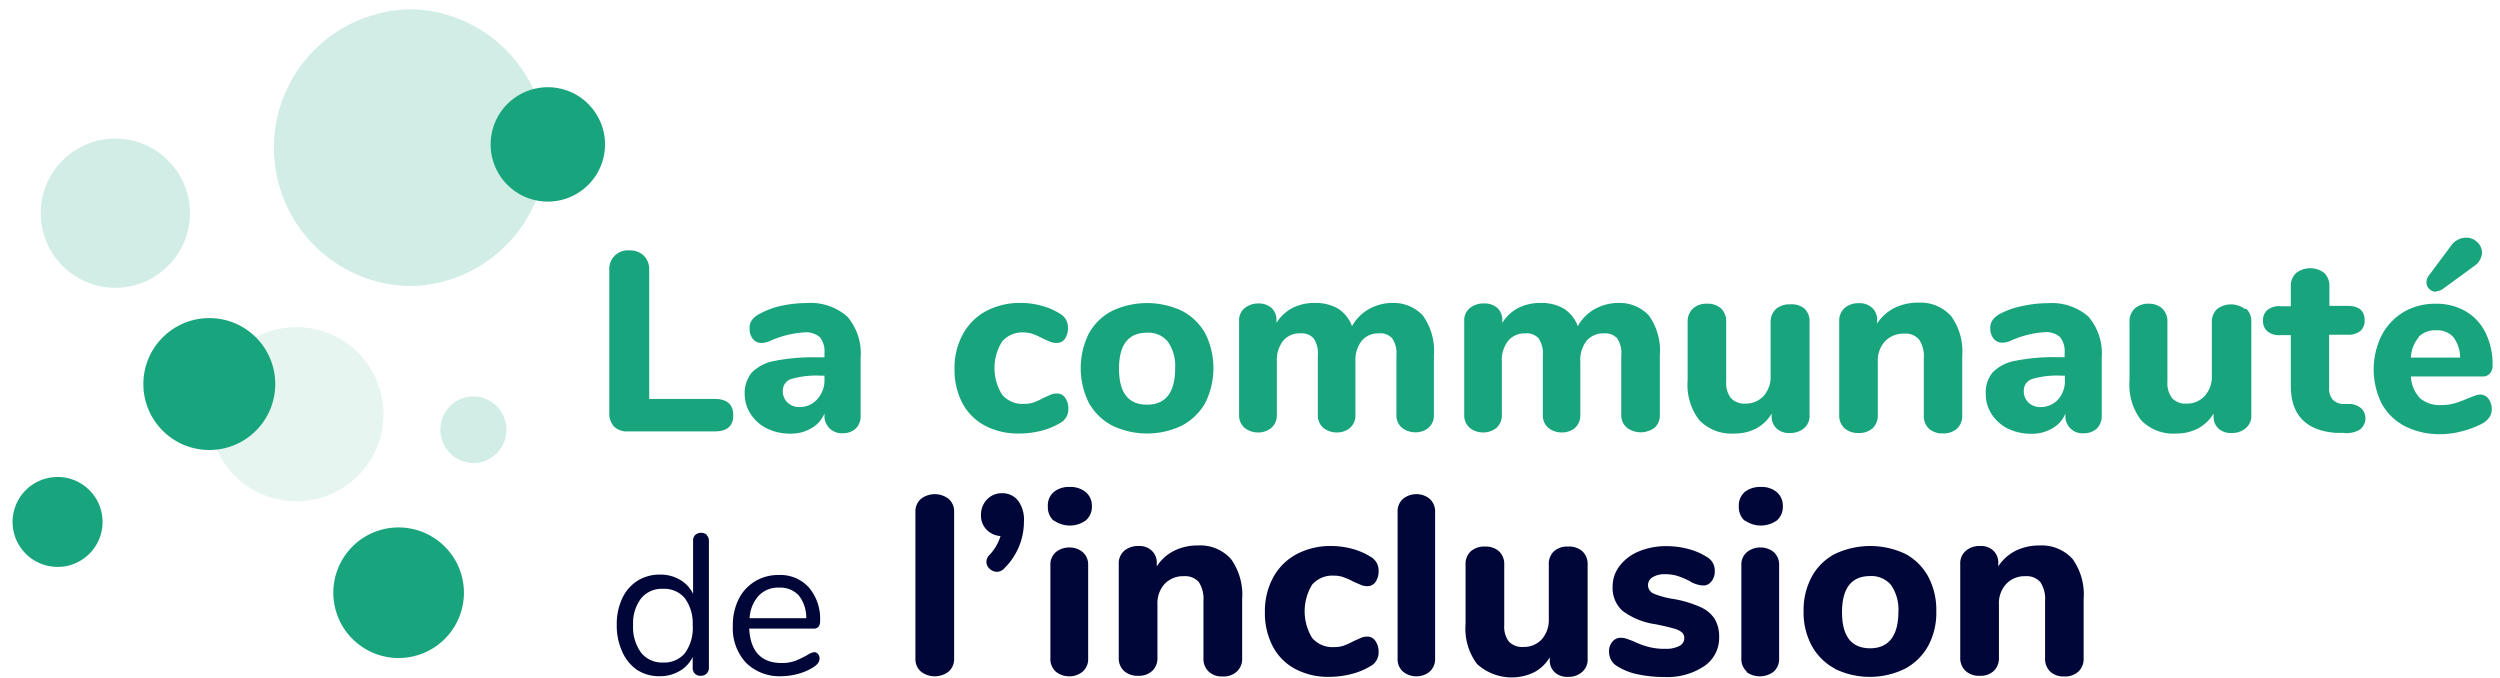 <svg width="940" height="255" viewBox="0 0 940 255" preserveAspectRatio="xMinYMin meet" fill="none" xmlns="http://www.w3.org/2000/svg"><path fill-rule="evenodd" clip-rule="evenodd" d="M266.55 203.3a2.853 2.853 0 00-.85-2.1l.15-.05a3.401 3.401 0 00-4.45 0 2.851 2.851 0 00-.8 2.15v20a11.998 11.998 0 00-5-5.35 14.352 14.352 0 00-7.45-1.9c-3-.05-5.952.766-8.5 2.35a15.408 15.408 0 00-5.7 6.6 22.956 22.956 0 00-2.05 10 23.364 23.364 0 002.05 10 16.104 16.104 0 005.55 6.85 15 15 0 008.5 2.4c2.61.056 5.186-.601 7.45-1.9a11.998 11.998 0 005-5.35v4.05a2.9 2.9 0 00.8 2.2 2.847 2.847 0 002.2.85 3.047 3.047 0 002.25-.85c.577-.583.885-1.38.85-2.2V203.3zm-6.1 31.7a16.045 16.045 0 01-2.9 10.55 9.997 9.997 0 01-8.2 3.55 9.998 9.998 0 01-8.3-3.7 16.198 16.198 0 01-3-10.4 15.35 15.35 0 013-10 10.001 10.001 0 018.3-3.6 10.001 10.001 0 018.2 3.6 15.851 15.851 0 012.9 10zM308.15 247.6a2.451 2.451 0 00-.6-1.7 1.852 1.852 0 00-1.45-.7 7.404 7.404 0 00-2.65 1.15 36.034 36.034 0 01-4.5 2.15 14.99 14.99 0 01-5 .8c-7.7 0-11.8-4.35-12.25-12.95h24.1a2.501 2.501 0 001.95-.65 3.402 3.402 0 00.6-2.2 18.102 18.102 0 00-4.2-12.6 14.449 14.449 0 00-11.35-4.7 16.742 16.742 0 00-8.95 2.4 16.397 16.397 0 00-6.15 6.75 21.897 21.897 0 00-2.15 10 18.952 18.952 0 005 13.9 17.95 17.95 0 0013.4 5 24.23 24.23 0 005.85-.8 21.547 21.547 0 005.75-2.4c1.75-1.05 2.6-2.15 2.6-3.45zm-26.3-15.15a13.65 13.65 0 013.45-8.5 10 10 0 017.7-3 9.4 9.4 0 017.35 2.95 13.45 13.45 0 012.8 8.55h-21.3z" fill="#000638"/><path d="M346.3 252.55a6.2 6.2 0 01-2.1-5v-55a6.201 6.201 0 012.1-5 8.55 8.55 0 0110.35 0 6.198 6.198 0 012.1 5v55a6.197 6.197 0 01-2.1 5 8.548 8.548 0 01-10.35 0zM382.7 188.1a12.052 12.052 0 012.3 7.95 24.55 24.55 0 01-7.25 17.5A3.897 3.897 0 01375 215a4.102 4.102 0 01-2.85-1.1 3.35 3.35 0 01-1.25-2.65 3.604 3.604 0 011.05-2.5 17.944 17.944 0 004.25-7.2 7.898 7.898 0 01-5.3-2.45 7.452 7.452 0 01-2.05-5.35 8.303 8.303 0 012.25-5.95 7.65 7.65 0 015.65-2.35 7.554 7.554 0 015.95 2.65z" fill="#000638"/><path fill-rule="evenodd" clip-rule="evenodd" d="M394 190.45a6.698 6.698 0 002.2 5.35v-.15a10.35 10.35 0 0012.1 0 6.749 6.749 0 002.25-5.35 6.601 6.601 0 00-2.3-5.25 8.85 8.85 0 00-6-1.95 9.052 9.052 0 00-6.05 1.9 6.6 6.6 0 00-2.2 5.45zm.95 57.1a6.35 6.35 0 002.05 5 8 8 0 005.05 1.75 7.746 7.746 0 005-1.75 6.197 6.197 0 002.1-5v-35a6.198 6.198 0 00-2.1-5 7.704 7.704 0 00-5-1.7 7.952 7.952 0 00-5 1.7 6.201 6.201 0 00-2.1 5v35z" fill="#000638"/><path d="M462.9 210.25a23.002 23.002 0 014.15 15v22.25a6.35 6.35 0 01-2 5 7.297 7.297 0 01-5.3 1.85 7.2 7.2 0 01-5.3-1.85 6.497 6.497 0 01-1.95-5v-21.6a11.603 11.603 0 00-1.75-7.05 6.8 6.8 0 00-5.55-2.2 9.603 9.603 0 00-7.3 2.9 10.8 10.8 0 00-2.7 7.7v20a6.5 6.5 0 01-1.95 5 7.297 7.297 0 01-5.3 1.85 7.498 7.498 0 01-5.35-1.85 6.497 6.497 0 01-1.95-5V212.1a6.249 6.249 0 012.05-5 7.953 7.953 0 015.35-1.8 6.65 6.65 0 015 1.75 6.05 6.05 0 011.9 4.6v1.3a16.597 16.597 0 016.5-5.85 19.55 19.55 0 019-2 15.453 15.453 0 0112.45 5.15zM486.95 251.5a20.25 20.25 0 01-8.4-8.5 27.002 27.002 0 01-2.95-12.9 26.548 26.548 0 013.15-13.05 21.706 21.706 0 018.8-8.7 27.107 27.107 0 0113.1-3.05 29.97 29.97 0 017.75 1.05 25.023 25.023 0 016.95 3 5.85 5.85 0 013 5.35 6.852 6.852 0 01-1.15 4.1 3.649 3.649 0 01-3.1 1.6 6.347 6.347 0 01-2.35-.45l-2.95-1.3a26.126 26.126 0 00-3.6-1.6 10.013 10.013 0 00-3.6-.6 10.003 10.003 0 00-8.25 3.4 19.25 19.25 0 000 20 10 10 0 008.25 3.45 10.84 10.84 0 003.55-.5 28.033 28.033 0 003.75-1.7l2.9-1.3a5.912 5.912 0 012.3-.45 3.6 3.6 0 013.05 1.65 6.801 6.801 0 011.2 4.15 5.75 5.75 0 01-3 5.3 26.072 26.072 0 01-7.1 2.95 33.75 33.75 0 01-8.45 1.1c-4.468.1-8.888-.932-12.85-3zM527.55 252.55a6.199 6.199 0 01-2.05-5v-55a6.201 6.201 0 012.05-5 8.003 8.003 0 015-1.75 7.85 7.85 0 015 1.75 6.35 6.35 0 012.05 5v55a6.35 6.35 0 01-2.05 5 7.85 7.85 0 01-5 1.75 7.997 7.997 0 01-5-1.75zM595 207.3a6.598 6.598 0 011.95 5v35.35a6.1 6.1 0 01-2.05 5 7.651 7.651 0 01-5.35 1.85 6.85 6.85 0 01-5-1.75 5.948 5.948 0 01-1.85-4.6v-1a14.998 14.998 0 01-5.8 5.6 19.4 19.4 0 01-21.5-3.05 22.051 22.051 0 01-4.35-15v-22.4a6.598 6.598 0 011.95-5 7.702 7.702 0 015.35-1.8 7.503 7.503 0 015.3 1.8 6.598 6.598 0 011.95 5V235a9.248 9.248 0 001.75 6.25 6.9 6.9 0 005.45 2 9.098 9.098 0 006.9-2.85 11.052 11.052 0 002.65-7.65V212.3a6.551 6.551 0 011.9-5 7.503 7.503 0 015.3-1.8 7.699 7.699 0 015.45 1.8zM615.6 253.5a23.056 23.056 0 01-7.6-3.05 5.995 5.995 0 01-2.25-2.35 6.887 6.887 0 01-.75-3.1 5.447 5.447 0 011.25-3.7 3.9 3.9 0 013.1-1.5 7.56 7.56 0 012.5.45c.8.3 1.7.6 2.6 1a30.013 30.013 0 005.3 1.95c2.088.547 4.242.8 6.4.75 1.81.094 3.615-.267 5.25-1.05a3.3 3.3 0 001.9-2.9 3 3 0 00-.8-2.15 7.81 7.81 0 00-3.05-1.5c-1.5-.45-3.8-1-7.05-1.65a26.908 26.908 0 01-12.3-5 11.547 11.547 0 01-3.75-9.15 12.546 12.546 0 012.65-7.8 17.6 17.6 0 017.25-5.45 26.6 26.6 0 0110.4-1.95 31.591 31.591 0 018.1 1.05 24.683 24.683 0 017 3 5.85 5.85 0 013 5.35 5.75 5.75 0 01-1.25 3.85 3.749 3.749 0 01-3.05 1.55 10.743 10.743 0 01-5.3-1.75 32.444 32.444 0 00-4.4-1.85 16.084 16.084 0 00-4.65-.65 8.652 8.652 0 00-4.75 1.15 3.45 3.45 0 00.3 6.1 31.845 31.845 0 007.8 2.1 42.198 42.198 0 0110 3.05c2.159.941 4 2.486 5.3 4.45a13.003 13.003 0 011.65 6.85 12.798 12.798 0 01-5.65 10.9 24.996 24.996 0 01-15 4.05 46.667 46.667 0 01-10.15-1.05z" fill="#000638"/><path fill-rule="evenodd" clip-rule="evenodd" d="M653.8 190.45a6.85 6.85 0 002.2 5.35v-.15a10.448 10.448 0 0012.15 0 6.852 6.852 0 002.2-5.35 6.75 6.75 0 00-2.25-5.25 8.853 8.853 0 00-6-1.95 9.208 9.208 0 00-6.1 1.9 6.75 6.75 0 00-2.2 5.45zm.95 57.1a6.197 6.197 0 002.1 5h-.35a8.599 8.599 0 0010.4 0 6.35 6.35 0 002.05-5v-35a6.35 6.35 0 00-2.05-5 7.8 7.8 0 00-5-1.7 7.952 7.952 0 00-5 1.7 6.098 6.098 0 00-2.15 5v35zM681.25 242.85a21.356 21.356 0 008.75 8.6h-.15a30 30 0 0026.4 0 21.643 21.643 0 008.75-8.6 26.14 26.14 0 003.05-13A26.504 26.504 0 00725 216.8a21.205 21.205 0 00-8.6-8.55 31.002 31.002 0 00-26.4 0 20.906 20.906 0 00-8.75 8.55 26.501 26.501 0 00-3.1 13.05 26.193 26.193 0 003.1 13zm29.8-22.85a16.051 16.051 0 012.75 10c0 8.9-3.55 13.75-10.6 13.75s-10.6-4.5-10.6-13.55 3.55-13.6 10.6-13.6a9.601 9.601 0 017.85 3.4z" fill="#000638"/><path d="M779.35 210.25a23.002 23.002 0 014.1 15v22.25a6.5 6.5 0 01-1.95 5 7.397 7.397 0 01-5.35 1.85 7.294 7.294 0 01-5.3-1.85 6.648 6.648 0 01-1.9-5v-21.6a11.257 11.257 0 00-1.8-7.05 6.8 6.8 0 00-5.55-2.2 9.5 9.5 0 00-7.25 2.9 10.599 10.599 0 00-2.75 7.7v20a6.652 6.652 0 01-1.9 5 7.295 7.295 0 01-5.3 1.85 7.397 7.397 0 01-5.35-1.85 6.55 6.55 0 01-2-5V212.1a6.15 6.15 0 012.1-5 7.798 7.798 0 015.35-1.8 6.754 6.754 0 015 1.75 6.052 6.052 0 011.85 4.6v1.3a16.953 16.953 0 016.5-5.85 20.01 20.01 0 019-2 15.598 15.598 0 0112.5 5.15z" fill="#000638"/><circle opacity=".5" cx="111.45" cy="155.75" r="32.75" fill="#D1EDE5"/><circle cx="78.7" cy="144.4" r="24.8" fill="#18A47D"/><path d="M155 3.5a50.547 50.547 0 00-15.3 2.35c-24.595 7.569-39.956 31.989-36.127 57.436 3.828 25.447 25.693 44.267 51.427 44.264 28.105-.871 50.437-23.906 50.437-52.025 0-28.118-22.332-51.154-50.437-52.025z" fill="#D1EDE5"/><path d="M173.35 215.651c3.981 12.957-3.293 26.69-16.249 30.675-12.957 3.985-26.691-3.285-30.681-16.24-3.989-12.955 3.276-26.692 16.23-30.685 12.963-3.968 26.692 3.299 30.7 16.25zM21.65 179.35c-1.694.008-3.378.26-5 .75a16.9 16.9 0 005 33.05 15.453 15.453 0 005-.75 16.9 16.9 0 00-5-33.05z" fill="#18A47D"/><path d="M178 149.051a13.754 13.754 0 00-3.7.55 12.548 12.548 0 00-8.577 13.824A12.55 12.55 0 00178 174.101a12.118 12.118 0 003.7-.55 12.55 12.55 0 00-3.7-24.5M43.45 52.1c-2.777.006-5.538.41-8.2 1.2-14.057 4.25-22.457 18.623-19.26 32.956 3.196 14.333 16.908 23.775 31.438 21.648 14.531-2.126 24.962-15.1 23.918-29.749C70.302 63.507 58.136 52.143 43.45 52.1z" fill="#D1EDE5"/><path d="M205.95 32.8c-11.493.02-20.939 9.074-21.443 20.556-.505 11.482 8.11 21.33 19.557 22.358 11.447 1.027 21.678-7.13 23.226-18.518 1.548-11.389-6.134-21.98-17.44-24.046a20.558 20.558 0 00-3.9-.35zM230.95 160.45a7.053 7.053 0 01-1.85-5V101.5a6.953 6.953 0 017.5-7.35 7.45 7.45 0 015.5 2 7.246 7.246 0 012 5.35V150h24.6c4.65 0 7 2.05 7 6.15 0 4.1-2.35 6.05-7 6.05h-32.55a6.898 6.898 0 01-5.2-1.75z" fill="#18A47D"/><path fill-rule="evenodd" clip-rule="evenodd" d="M323.6 134.45a21.196 21.196 0 00-5-15.4 20.85 20.85 0 00-15.35-5.1 44.708 44.708 0 00-9.55 1.05 30.024 30.024 0 00-8.25 3.1 7.65 7.65 0 00-2.75 2.3 5.003 5.003 0 00-.85 3.15 5.802 5.802 0 001.25 3.9 4.05 4.05 0 003.35 1.5 9.29 9.29 0 003.75-1.05 36.839 36.839 0 0111.9-2.9 8.099 8.099 0 016.15 1.75 8.5 8.5 0 011.75 5.9v1.7h-2.75a74.62 74.62 0 00-16 1.35 16 16 0 00-8.5 4.3 11.95 11.95 0 00-2.75 8.1 13.707 13.707 0 002.3 7.65 15.403 15.403 0 006.15 5.4 19.994 19.994 0 008.7 1.9 14.998 14.998 0 007.85-2 11.148 11.148 0 005-5.6v.7a6.453 6.453 0 006.75 6.75 7.095 7.095 0 005-1.75 6.498 6.498 0 001.85-5v-21.7zM310 142.9a10.4 10.4 0 01-2.85 7.35 8.702 8.702 0 01-6.55 2.8 6.301 6.301 0 01-4.45-1.65 5.8 5.8 0 01-1.8-4.4 4.55 4.55 0 013.15-4.5 33.502 33.502 0 0110.9-1.25h1.6v1.65z" fill="#18A47D"/><path d="M370.25 160a20.397 20.397 0 01-8.4-8.45 27.002 27.002 0 01-2.95-12.9 26.196 26.196 0 013.15-13 21.548 21.548 0 018.75-8.7 27.052 27.052 0 0113.05-3.05 29.54 29.54 0 017.75 1.05 25.023 25.023 0 016.95 3 5.85 5.85 0 013 5.35 6.951 6.951 0 01-1.15 4.1 3.65 3.65 0 01-3.1 1.55 6.282 6.282 0 01-2.35-.4l-2.9-1.3a35.217 35.217 0 00-3.6-1.65 11.349 11.349 0 00-3.45-.6 10.001 10.001 0 00-8.2 3.4 18.801 18.801 0 000 20 9.998 9.998 0 008.2 3.45 11.037 11.037 0 003.55-.5 27.427 27.427 0 003.75-1.7l2.85-1.3a6.955 6.955 0 012.3-.4 3.701 3.701 0 013.05 1.6 6.903 6.903 0 011.2 4.15 5.8 5.8 0 01-3 5.3 26.072 26.072 0 01-7.1 2.95 33.404 33.404 0 01-8.45 1.05 26.639 26.639 0 01-12.9-3z" fill="#18A47D"/><path fill-rule="evenodd" clip-rule="evenodd" d="M409.4 151.45a21.503 21.503 0 008.75 8.55 30.3 30.3 0 0026.3 0 21.854 21.854 0 008.75-8.55 29.347 29.347 0 000-26.05 21.395 21.395 0 00-8.75-8.5 30.8 30.8 0 00-26.3 0 21.1 21.1 0 00-8.75 8.5 29.347 29.347 0 000 26.05zm29.7-23a15.796 15.796 0 012.75 10v.05c0 9-3.5 13.65-10.55 13.65-7.05 0-10.55-4.45-10.55-13.5s3.5-13.55 10.55-13.55a9.399 9.399 0 017.8 3.35z" fill="#18A47D"/><path d="M535 118.65a22.75 22.75 0 014.15 15v22.2a6.3 6.3 0 01-2 5 7.749 7.749 0 01-5 1.7 8.048 8.048 0 01-5-1.7 6.2 6.2 0 01-2.1-5V133.7a10.004 10.004 0 00-1.6-6.5 5.95 5.95 0 00-5-1.85 8.049 8.049 0 00-6.4 2.75 11.546 11.546 0 00-2.4 7.8v20a6.35 6.35 0 01-2.05 5 7.55 7.55 0 01-5 1.7 7.946 7.946 0 01-5-1.7 6.2 6.2 0 01-2.1-5v-22.2a10.004 10.004 0 00-1.6-6.5 5.95 5.95 0 00-5-1.85 7.952 7.952 0 00-6.4 2.75 11.546 11.546 0 00-2.4 7.8v20a6.2 6.2 0 01-2.1 5 7.55 7.55 0 01-5 1.7 7.946 7.946 0 01-5-1.7 6.2 6.2 0 01-2.1-5v-35.1a5.899 5.899 0 012.15-5 8.15 8.15 0 015-1.7 7.203 7.203 0 015 1.65 6.05 6.05 0 011.9 4.7v.95a15.7 15.7 0 016-5.6 18.25 18.25 0 018.4-1.9 16.955 16.955 0 018.6 2.05 13.155 13.155 0 015.4 6.7 16.503 16.503 0 016.3-6.4 18.292 18.292 0 019.25-2.35 15.002 15.002 0 0111.1 4.75zM620 118.65a22.749 22.749 0 014.1 15v22.2a6.3 6.3 0 01-2 5 8.75 8.75 0 01-10.35 0 6.098 6.098 0 01-2.15-5V133.7a9.999 9.999 0 00-1.55-6.5 6.1 6.1 0 00-5-1.85 8.098 8.098 0 00-6.45 2.75 11.546 11.546 0 00-2.4 7.8v20a6.3 6.3 0 01-2 5 7.749 7.749 0 01-5 1.7 8.048 8.048 0 01-5-1.7 6.197 6.197 0 01-2.1-5v-22.2a10.004 10.004 0 00-1.6-6.5 5.95 5.95 0 00-5-1.85 8.049 8.049 0 00-6.4 2.75 11.546 11.546 0 00-2.4 7.8v20a6.35 6.35 0 01-2.05 5 7.797 7.797 0 01-5 1.7 7.946 7.946 0 01-5-1.7 6.197 6.197 0 01-2.1-5v-35.1a5.899 5.899 0 012.15-5 8.149 8.149 0 015.25-1.7 7.203 7.203 0 015 1.65 6.05 6.05 0 011.9 4.7v.95a15.7 15.7 0 016-5.6 18.25 18.25 0 018.4-1.9 16.957 16.957 0 018.6 2.05 13.155 13.155 0 015.4 6.7 16.503 16.503 0 016.3-6.4 18.501 18.501 0 019.3-2.35 15.003 15.003 0 0111.15 4.75zM678.45 116a6.602 6.602 0 011.95 5v35a6.052 6.052 0 01-2.05 5 7.85 7.85 0 01-5.35 1.8 6.697 6.697 0 01-5-1.7 5.948 5.948 0 01-1.85-4.6v-1a14.998 14.998 0 01-5.8 5.6 17.298 17.298 0 01-8.1 1.9 16.797 16.797 0 01-13.3-5 21.748 21.748 0 01-4.4-15v-22a6.6 6.6 0 012-5 7.551 7.551 0 015.3-1.8 7.503 7.503 0 015.3 1.8 6.75 6.75 0 011.9 5v22.45a9.148 9.148 0 001.8 6.25 6.8 6.8 0 005.4 2.05 9.05 9.05 0 006.9-2.9 10.8 10.8 0 002.6-7.6v-20a6.598 6.598 0 011.95-5 7.35 7.35 0 015.25-1.8 7.605 7.605 0 015.5 1.55zM733.7 118.95a22.853 22.853 0 014.1 15v22.2a6.5 6.5 0 01-1.95 5 7.551 7.551 0 01-5.3 1.8 7.4 7.4 0 01-5.3-1.8 6.497 6.497 0 01-1.9-5v-21.5a11.006 11.006 0 00-1.8-7 6.55 6.55 0 00-5.5-2.2 9.499 9.499 0 00-7.25 2.85 10.7 10.7 0 00-2.75 7.7v20a6.652 6.652 0 01-1.9 5 7.499 7.499 0 01-5.3 1.8 7.697 7.697 0 01-5.35-1.8 6.497 6.497 0 01-1.95-5v-35.2a6.249 6.249 0 012.05-5 7.847 7.847 0 015.35-1.8 6.95 6.95 0 015 1.75 6.052 6.052 0 011.85 4.6v1.3a16.597 16.597 0 016.5-5.85 19.46 19.46 0 018.95-2 15.453 15.453 0 0112.45 5.15z" fill="#18A47D"/><path fill-rule="evenodd" clip-rule="evenodd" d="M790.25 134.45a21.204 21.204 0 00-5-15.4A20.853 20.853 0 00770 114c-3.281.008-6.55.377-9.75 1.1A30.022 30.022 0 00752 118a7.641 7.641 0 00-2.75 2.3 5.003 5.003 0 00-.9 3.15 6.042 6.042 0 001.25 3.9 4.197 4.197 0 003.4 1.5 8.955 8.955 0 003.7-1.05 37.418 37.418 0 0111.95-2.9 8.101 8.101 0 015.9 1.8 8.5 8.5 0 011.75 5.9v1.7h-2.5a74.614 74.614 0 00-16 1.35 15.85 15.85 0 00-8.5 4.3 11.75 11.75 0 00-2.65 8.2 13.698 13.698 0 002.25 7.65 15.39 15.39 0 006.15 5.4 19.994 19.994 0 008.7 1.9 15 15 0 007.85-2 11.144 11.144 0 005-5.6v.7a6.349 6.349 0 006.8 6.7 7.097 7.097 0 005-1.75 6.7 6.7 0 001.85-5v-21.7zm-13.85 8.45a10.4 10.4 0 01-2.6 7.35 8.697 8.697 0 01-6.6 2.8 6.197 6.197 0 01-4.45-1.65 5.8 5.8 0 01-1.8-4.4 4.55 4.55 0 013.15-4.5 33.499 33.499 0 0110.9-1.25h1.4v1.65z" fill="#18A47D"/><path d="M844.5 116a6.45 6.45 0 012 5v35a6.048 6.048 0 01-2.1 5 7.753 7.753 0 01-5.3 1.8 6.803 6.803 0 01-5-1.7 6.1 6.1 0 01-1.8-4.6v-1a15.292 15.292 0 01-5.85 5.6 17.298 17.298 0 01-8.1 1.9 16.798 16.798 0 01-13.3-5 22 22 0 01-4.35-15v-22a6.6 6.6 0 011.95-5 7.603 7.603 0 015.35-1.8 7.253 7.253 0 015 1.8 6.597 6.597 0 011.95 5v22.45a9.4 9.4 0 001.75 6.25 6.9 6.9 0 005.45 2.05 8.948 8.948 0 006.85-2.9 10.798 10.798 0 002.65-7.6v-20a6.75 6.75 0 011.9-5 8.7 8.7 0 0110.6 0l.35-.25zM888.05 153.75a5.3 5.3 0 01-.85 7.85 9.996 9.996 0 01-6.35 1.15h-2.7c-11.2-.9-16.8-6.8-16.8-17.6V126h-3.8a6.95 6.95 0 01-5-1.4 5.001 5.001 0 01-1.65-4 5 5 0 011.65-4.05 6.95 6.95 0 015-1.4h3.8v-7.5a6.45 6.45 0 012-5 8.7 8.7 0 0110.6 0 6.75 6.75 0 011.9 5V115h6.75c4.35 0 6.5 1.8 6.5 5.45a4.998 4.998 0 01-1.6 4 7.353 7.353 0 01-5 1.4h-6.75v20a6.352 6.352 0 001.35 4.4 5.65 5.65 0 003.95 1.65h2.7a6.75 6.75 0 014.3 1.85z" fill="#18A47D"/><path fill-rule="evenodd" clip-rule="evenodd" d="M913.4 108.65a3.498 3.498 0 002.6 1.05v-.2a4.297 4.297 0 002.5-.85l11.7-8.55a6.547 6.547 0 003.05-5 5.448 5.448 0 00-1.8-4.05 5.95 5.95 0 00-4.2-1.7 7 7 0 00-5.8 3.25l-8.25 11.05a4.4 4.4 0 00-.85 2.5 3.447 3.447 0 001.05 2.5zM935.7 150a6.303 6.303 0 011.2 3.95 5.006 5.006 0 01-.95 3 7.302 7.302 0 01-2.7 2.35 35.007 35.007 0 01-7.55 2.85 31.937 31.937 0 01-8 1.1 28.84 28.84 0 01-13.35-2.95 20.943 20.943 0 01-8.8-8.5 28.803 28.803 0 010-25.8 22.298 22.298 0 018.25-8.7 23.454 23.454 0 0112-3.1 21.953 21.953 0 0111.3 2.85 18.856 18.856 0 017.4 7.95 26.355 26.355 0 012.7 12.25 4.447 4.447 0 01-1 3.2 3.549 3.549 0 01-2.85 1.1H906.5a12.749 12.749 0 003.45 8.2 11.35 11.35 0 007.95 2.55c1.69.033 3.375-.187 5-.65a41.175 41.175 0 005-1.85l2.6-1a6.605 6.605 0 012.2-.45 3.801 3.801 0 013 1.65zm-26.25-23.2a12.704 12.704 0 00-2.95 7.65H925a12.697 12.697 0 00-2.55-7.7 8 8 0 00-6.35-2.55 8.8 8.8 0 00-6.65 2.4v.2z" fill="#18A47D"/></svg>
